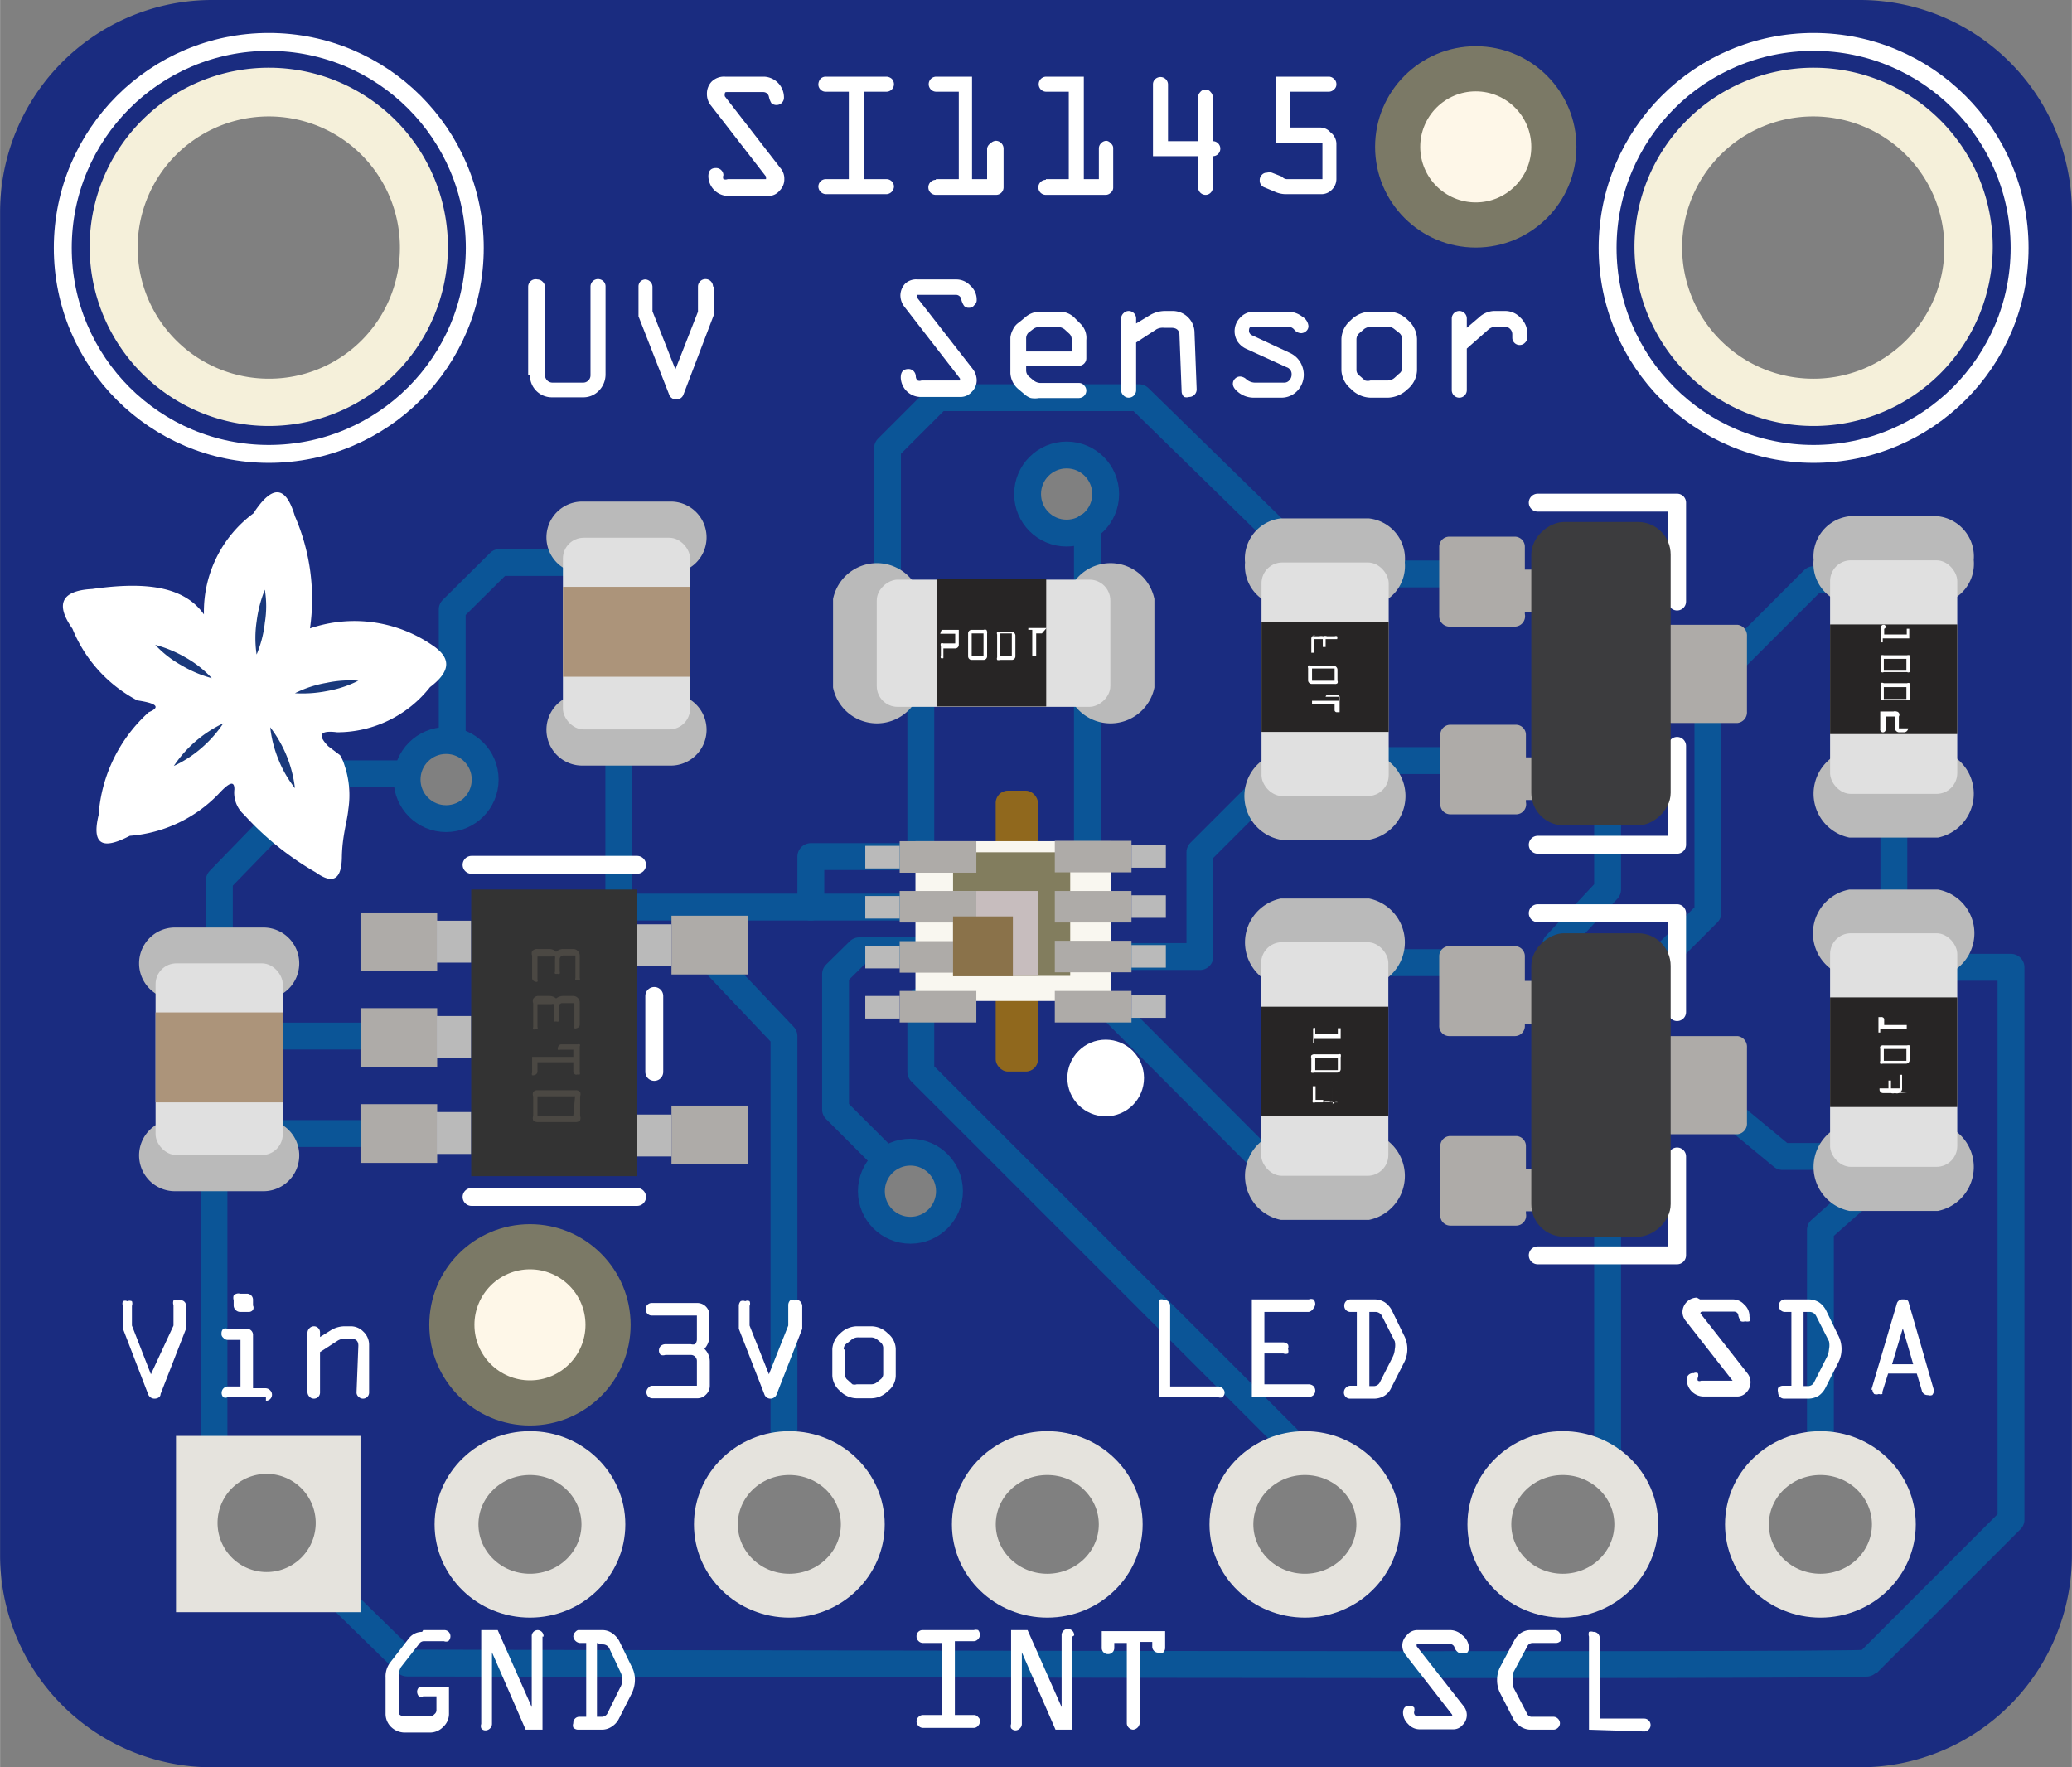 <?xml version="1.0" ?><svg height="17.4mm" viewBox="0 0 57.83 49.33" width="20.4mm" xmlns="http://www.w3.org/2000/svg">
  <rect x="0" y="0" width="57.83" height="49.33" fill="#808080" stroke="none"/>
  <title>Adafruit SI1145 Breakout Board - UV index  IR  Visible Sensor</title>
  <g id="holes">
    <path d="M51.92,0h-46A5.92,5.92,0,0,0,0,5.92v37.5a5.92,5.92,0,0,0,5.92,5.91h46a5.92,5.92,0,0,0,5.91-5.91V5.92A5.92,5.92,0,0,0,51.92,0ZM29.77,12.81a.93.93,0,1,1-.93.93A.93.93,0,0,1,29.77,12.81ZM7.39,44.69a2.14,2.14,0,1,1,2.14-2.14A2.13,2.13,0,0,1,7.39,44.69ZM7.5,11.1a4.19,4.19,0,1,1,4.19-4.18A4.19,4.19,0,0,1,7.5,11.1Zm4,10.66a.93.93,0,1,1,.93.93A.93.93,0,0,1,11.52,21.76Zm3.14,22.93a2.14,2.14,0,1,1,2.13-2.14A2.14,2.14,0,0,1,14.66,44.69Zm7.22,0A2.14,2.14,0,1,1,24,42.55,2.14,2.14,0,0,1,21.88,44.69Zm3.53-10.51a.93.93,0,1,1,.93-.93A.93.93,0,0,1,25.41,34.18ZM29.2,44.69a2.14,2.14,0,1,1,2.13-2.14A2.13,2.13,0,0,1,29.2,44.69Zm7.22,0a2.14,2.14,0,1,1,2.14-2.14A2.13,2.13,0,0,1,36.42,44.69Zm7,0a2.14,2.14,0,1,1,2.13-2.14A2.14,2.14,0,0,1,43.42,44.69Zm7.39,0a2.14,2.14,0,1,1,2.13-2.14A2.14,2.14,0,0,1,50.81,44.69ZM50.62,11.1A4.19,4.19,0,1,1,54.8,6.92,4.19,4.19,0,0,1,50.62,11.1Z" style="fill: #1a2c80"/>
  </g>
  <g id="lines">
    <polyline points="6.12 27.35 6.12 24.57 9 21.6 11.13 21.6" style="fill: none;stroke: #0b5597;stroke-linecap: round;stroke-linejoin: round;stroke-width: 0.75px"/>
    <polyline points="16.69 15.7 13.94 15.7 12.62 17.01 12.62 20.42" style="fill: none;stroke: #0b5597;stroke-linecap: round;stroke-linejoin: round;stroke-width: 0.75px"/>
    <circle cx="12.45" cy="21.76" r="1.09" style="fill: none;stroke: #0b5597;stroke-linecap: round;stroke-linejoin: round;stroke-width: 0.75px"/>
    <circle cx="29.77" cy="13.79" r="1.09" style="fill: none;stroke: #0b5597;stroke-linecap: round;stroke-linejoin: round;stroke-width: 0.75px"/>
    <circle cx="25.41" cy="33.25" r="1.09" style="fill: none;stroke: #0b5597;stroke-linecap: round;stroke-linejoin: round;stroke-width: 0.75px"/>
    <line style="fill: none;stroke: #0b5597;stroke-linecap: round;stroke-linejoin: round;stroke-width: 0.75px" x1="5.97" x2="5.97" y1="31.95" y2="40.42"/>
    <path d="M9.09,44.2l2.27,2.22s40.66.1,40.77,0l4-4V27H53.92" style="fill: none;stroke: #0b5597;stroke-linecap: round;stroke-linejoin: round;stroke-width: 0.75px"/>
    <line style="fill: none;stroke: #0b5597;stroke-linecap: round;stroke-linejoin: round;stroke-width: 0.75px" x1="44.87" x2="44.87" y1="33.58" y2="40.56"/>
    <path d="M52.48,32.91c-.15.05-1.67,1.42-1.67,1.42v5.92" style="fill: none;stroke: #0b5597;stroke-linecap: round;stroke-linejoin: round;stroke-width: 0.75px"/>
    <polyline points="48.25 31.04 49.75 32.28 51.65 32.28" style="fill: none;stroke: #0b5597;stroke-linecap: round;stroke-linejoin: round;stroke-width: 0.75px"/>
    <line style="fill: none;stroke: #0b5597;stroke-linecap: round;stroke-linejoin: round;stroke-width: 0.75px" x1="52.86" x2="52.86" y1="22.22" y2="26.06"/>
    <polyline points="52.25 16.18 50.62 16.18 48.31 18.49 47.67 18.96 47.67 25.48 45.69 27.46" style="fill: none;stroke: #0b5597;stroke-linecap: round;stroke-linejoin: round;stroke-width: 0.75px"/>
    <polyline points="44.87 21.82 44.87 24.83 43.42 26.38 43.42 28.26" style="fill: none;stroke: #0b5597;stroke-linecap: round;stroke-linejoin: round;stroke-width: 0.75px"/>
    <path d="M38.47,26.87c.28,0,2.72,0,2.72,0" style="fill: none;stroke: #0b5597;stroke-linecap: round;stroke-linejoin: round;stroke-width: 0.75px"/>
    <polyline points="25.7 27.94 25.7 29.92 36.23 40.45" style="fill: none;stroke: #0b5597;stroke-linecap: round;stroke-linejoin: round;stroke-width: 0.75px"/>
    <line style="fill: none;stroke: #0b5597;stroke-linecap: round;stroke-linejoin: round;stroke-width: 0.75px" x1="31" x2="35.99" y1="28.13" y2="33.13"/>
    <polyline points="31.28 26.7 33.49 26.7 33.49 23.79 36.05 21.23 41.57 21.23" style="fill: none;stroke: #0b5597;stroke-linecap: round;stroke-linejoin: round;stroke-width: 0.75px"/>
    <polyline points="41.19 16.02 36.6 16.02 35.71 14.93 31.79 11.1 26.18 11.1 24.77 12.51 24.77 17.08" style="fill: none;stroke: #0b5597;stroke-linecap: round;stroke-linejoin: round;stroke-width: 0.75px"/>
    <line style="fill: none;stroke: #0b5597;stroke-linecap: round;stroke-linejoin: round;stroke-width: 0.75px" x1="30.35" x2="30.35" y1="14.7" y2="23.79"/>
    <path d="M25.7,19.19V24" style="fill: none;stroke: #0b5597;stroke-linecap: round;stroke-linejoin: round;stroke-width: 0.75px"/>
    <line style="fill: none;stroke: #0b5597;stroke-linecap: round;stroke-linejoin: round;stroke-width: 0.75px" x1="17.27" x2="17.27" y1="20.18" y2="26.06"/>
    <polyline points="19.5 26.41 21.88 28.92 21.88 40.42" style="fill: none;stroke: #0b5597;stroke-linecap: round;stroke-linejoin: round;stroke-width: 0.75px"/>
    <polyline points="24.63 32.28 23.32 30.97 23.32 27.19 23.98 26.54 27.24 26.54" style="fill: none;stroke: #0b5597;stroke-linecap: round;stroke-linejoin: round;stroke-width: 0.75px"/>
    <line style="fill: none;stroke: #0b5597;stroke-linecap: round;stroke-linejoin: round;stroke-width: 0.75px" x1="7.28" x2="11.69" y1="28.92" y2="28.92"/>
    <line style="fill: none;stroke: #0b5597;stroke-linecap: round;stroke-linejoin: round;stroke-width: 0.75px" x1="7.28" x2="11.69" y1="31.64" y2="31.64"/>
    <line style="fill: none;stroke: #0b5597;stroke-linecap: round;stroke-linejoin: round;stroke-width: 0.75px" x1="17.06" x2="25.97" y1="25.32" y2="25.32"/>
    <polyline points="22.63 25.32 22.63 23.91 25.97 23.91" style="fill: none;stroke: #0b5597;stroke-linecap: round;stroke-linejoin: round;stroke-width: 0.75px"/>
    <circle cx="30.86" cy="30.09" r="1.07" style="fill: #fff"/>
    <polyline points="42.92 35.04 46.81 35.04 46.81 32.28" style="fill: none;stroke: #fff;stroke-linecap: round;stroke-linejoin: round;stroke-width: 0.5px"/>
    <polyline points="42.92 25.49 46.81 25.49 46.81 28.25" style="fill: none;stroke: #fff;stroke-linecap: round;stroke-linejoin: round;stroke-width: 0.5px"/>
    <polyline points="42.92 23.58 46.81 23.58 46.81 20.82" style="fill: none;stroke: #fff;stroke-linecap: round;stroke-linejoin: round;stroke-width: 0.5px"/>
    <polyline points="42.92 14.03 46.81 14.03 46.81 16.79" style="fill: none;stroke: #fff;stroke-linecap: round;stroke-linejoin: round;stroke-width: 0.5px"/>
    <line style="fill: none;stroke: #fff;stroke-linecap: round;stroke-linejoin: round;stroke-width: 0.5px" x1="13.16" x2="17.78" y1="24.14" y2="24.14"/>
    <line style="fill: none;stroke: #fff;stroke-linecap: round;stroke-linejoin: round;stroke-width: 0.5px" x1="13.16" x2="17.78" y1="33.41" y2="33.41"/>
    <line style="fill: none;stroke: #fff;stroke-linecap: round;stroke-linejoin: round;stroke-width: 0.5px" x1="18.26" x2="18.26" y1="27.8" y2="29.92"/>
  </g>
  <g data-name="Layer 29" id="Layer_29">
    <g>
      <path d="M42.59,22.39v-.06h.25a.09.09,0,0,0,.08-.09v-1a.1.1,0,0,0-.08-.1h-.25v-.62a.28.28,0,0,0-.27-.29H40.47a.28.28,0,0,0-.27.29v1.92a.28.28,0,0,0,.27.29h1.85A.28.28,0,0,0,42.59,22.39Z" style="fill: #aeaba8"/>
      <path d="M42.56,17.14v-.06h.25a.09.09,0,0,0,.08-.09v-1a.09.09,0,0,0-.08-.09h-.25v-.63a.28.28,0,0,0-.27-.29H40.44a.28.28,0,0,0-.27.29v1.92a.29.29,0,0,0,.27.3h1.85A.29.29,0,0,0,42.56,17.14Z" style="fill: #aeaba8"/>
      <path d="M46.38,17.76v.06h-.25a.09.09,0,0,0-.09.1v1.15a.09.09,0,0,0,.09.1h.25v.69a.3.3,0,0,0,.26.32H48.5a.3.3,0,0,0,.26-.32v-2.1a.3.3,0,0,0-.26-.32H46.64A.3.3,0,0,0,46.38,17.76Z" style="fill: #aeaba8"/>
      <rect height="3.89" rx="0.91" ry="0.91" style="fill: #3c3c3e" transform="translate(63.49 -25.88) rotate(90)" width="8.47" x="40.45" y="16.86"/>
    </g>
    <g>
      <path d="M42.59,33.87v-.06h.25a.09.09,0,0,0,.08-.09v-1a.09.09,0,0,0-.08-.09h-.25V32a.28.28,0,0,0-.27-.29H40.47a.28.28,0,0,0-.27.29v1.92a.28.28,0,0,0,.27.29h1.85A.28.28,0,0,0,42.59,33.87Z" style="fill: #aeaba8"/>
      <path d="M42.56,28.62v-.05h.25a.1.1,0,0,0,.08-.1v-1a.09.09,0,0,0-.08-.09h-.25V26.7a.28.28,0,0,0-.27-.29H40.44a.28.28,0,0,0-.27.29v1.92a.28.28,0,0,0,.27.3h1.85A.28.28,0,0,0,42.56,28.62Z" style="fill: #aeaba8"/>
      <path d="M46.38,29.24v.06h-.25a.09.09,0,0,0-.09.1v1.15a.09.09,0,0,0,.09.1h.25v.69a.3.3,0,0,0,.26.32H48.5a.3.3,0,0,0,.26-.32v-2.1a.3.3,0,0,0-.26-.32H46.64A.3.3,0,0,0,46.38,29.24Z" style="fill: #aeaba8"/>
      <rect height="3.89" rx="0.91" ry="0.91" style="fill: #3c3c3e" transform="translate(74.97 -14.4) rotate(90)" width="8.47" x="40.45" y="28.34"/>
    </g>
    <g>
      <g>
        <rect height="1.64" style="fill: #aeaba8" transform="translate(22.26 63.28) rotate(180)" width="2.14" x="10.06" y="30.82"/>
        <rect height="1.17" style="fill: #bababa" transform="translate(25.35 63.25) rotate(180)" width="0.96" x="12.2" y="31.04"/>
        <rect height="1.64" style="fill: #aeaba8" transform="translate(22.26 57.91) rotate(180)" width="2.14" x="10.06" y="28.13"/>
        <rect height="1.17" style="fill: #bababa" transform="translate(25.35 57.88) rotate(180)" width="0.96" x="12.2" y="28.35"/>
        <rect height="1.64" style="fill: #aeaba8" transform="translate(22.26 52.59) rotate(180)" width="2.14" x="10.06" y="25.48"/>
        <rect height="1.17" style="fill: #bababa" transform="translate(25.35 52.57) rotate(180)" width="0.96" x="12.2" y="25.7"/>
        <rect height="1.64" style="fill: #aeaba8" width="2.14" x="18.74" y="25.56"/>
        <rect height="1.17" style="fill: #bababa" width="0.96" x="17.78" y="25.8"/>
        <rect height="1.64" style="fill: #aeaba8" width="2.14" x="18.74" y="30.86"/>
        <rect height="1.17" style="fill: #bababa" width="0.96" x="17.78" y="31.11"/>
        <rect height="8" style="fill: #333" transform="translate(30.94 57.66) rotate(180)" width="4.63" x="13.16" y="24.83"/>
      </g>
      <g>
        <path d="M16.05,31.32H15a.16.16,0,0,1-.12-.05.17.17,0,0,1,0-.12V30.6a.17.17,0,0,1,0-.12.16.16,0,0,1,.12-.05h1.07a.16.16,0,0,1,.12.05.17.17,0,0,1,0,.12v.55a.17.17,0,0,1,0,.12A.16.16,0,0,1,16.05,31.32Zm0-.72H15v.54h1Z" style="fill: #4b4843"/>
        <path d="M16,29.93v-.28H15v.27a.11.11,0,0,1-.09.09.09.09,0,0,1-.06,0,.06.06,0,0,1,0-.06v-.45H16V29.3h-.37a.06.06,0,0,1-.06,0,.09.09,0,0,1,0-.06.11.11,0,0,1,.09-.09h.46a.09.09,0,0,1,.06,0,.06.06,0,0,1,0,.06v.72a.09.09,0,0,1,0,.06.07.07,0,0,1-.06,0,.08.08,0,0,1-.07,0A.14.14,0,0,1,16,29.93Z" style="fill: #4b4843"/>
        <path d="M15,27.8h.33a.29.29,0,0,1,.19.07.34.34,0,0,1,.18-.07H16a.17.17,0,0,1,.12.05.18.18,0,0,1,.06.13v.63a.11.11,0,0,1-.09.09.06.06,0,0,1-.06,0,.09.09,0,0,1,0-.06V28h-.35a.11.11,0,0,0-.09.09v.36a.11.11,0,0,1,0,.06.09.09,0,0,1-.07,0,.09.09,0,0,1-.06,0,.07.07,0,0,1,0-.06v-.36a.14.14,0,0,0,0-.06.09.09,0,0,0-.07,0H15v.64a.09.09,0,0,1,0,.06s0,0-.06,0a.07.07,0,0,1-.06,0,.09.09,0,0,1,0-.06V28a.17.17,0,0,1,0-.12A.18.18,0,0,1,15,27.8Z" style="fill: #4b4843"/>
        <path d="M15,26.49h.33a.26.26,0,0,1,.19.08.29.29,0,0,1,.18-.08H16a.17.17,0,0,1,.12.05.18.18,0,0,1,.06.13v.63a.07.07,0,0,1,0,.06.09.09,0,0,1-.06,0,.06.06,0,0,1-.06,0,.07.07,0,0,1,0-.06v-.63h-.35a.11.11,0,0,0-.09.09v.36a.08.08,0,0,1,0,.06.09.09,0,0,1-.07,0,.09.09,0,0,1-.06,0,.06.06,0,0,1,0-.06v-.36a.14.14,0,0,0,0-.06.09.09,0,0,0-.07,0H15v.64a.09.09,0,0,1,0,.06.06.06,0,0,1-.06,0,.11.11,0,0,1-.09-.09v-.64a.17.17,0,0,1,0-.12A.18.18,0,0,1,15,26.49Z" style="fill: #4b4843"/>
      </g>
    </g>
    <g>
      <rect height="7.84" rx="0.34" ry="0.34" style="fill: #90681d" width="1.18" x="27.79" y="22.07"/>
      <rect height="4.46" style="fill: #f9f7f0" width="5.45" x="25.55" y="23.48"/>
      <rect height="3.45" style="fill: #827d5e" width="3.27" x="26.6" y="23.79"/>
      <rect height="2.37" style="fill: #c7bdbe" width="2.37" x="26.6" y="24.87"/>
      <g>
        <g>
          <rect height="0.88" style="fill: #aeaba8" width="2.14" x="25.11" y="23.48"/>
          <rect height="0.63" style="fill: #bababa" width="0.96" x="24.15" y="23.61"/>
        </g>
        <g>
          <rect height="0.88" style="fill: #aeaba8" width="2.14" x="25.11" y="24.87"/>
          <rect height="0.63" style="fill: #bababa" width="0.96" x="24.15" y="25.01"/>
        </g>
        <g>
          <rect height="0.88" style="fill: #aeaba8" width="2.14" x="25.11" y="26.27"/>
          <rect height="0.63" style="fill: #bababa" width="0.96" x="24.15" y="26.4"/>
        </g>
        <g>
          <rect height="0.88" style="fill: #aeaba8" width="2.14" x="25.11" y="27.66"/>
          <rect height="0.63" style="fill: #bababa" width="0.96" x="24.15" y="27.8"/>
        </g>
      </g>
      <g>
        <g>
          <rect height="0.88" style="fill: #aeaba8" transform="translate(61.03 56.2) rotate(180)" width="2.14" x="29.45" y="27.66"/>
          <rect height="0.63" style="fill: #bababa" transform="translate(64.12 56.19) rotate(180)" width="0.96" x="31.58" y="27.78"/>
        </g>
        <g>
          <rect height="0.88" style="fill: #aeaba8" transform="translate(61.03 53.41) rotate(180)" width="2.14" x="29.45" y="26.27"/>
          <rect height="0.63" style="fill: #bababa" transform="translate(64.12 53.4) rotate(180)" width="0.96" x="31.58" y="26.39"/>
        </g>
        <g>
          <rect height="0.88" style="fill: #aeaba8" transform="translate(61.03 50.62) rotate(180)" width="2.14" x="29.45" y="24.87"/>
          <rect height="0.63" style="fill: #bababa" transform="translate(64.12 50.61) rotate(180)" width="0.96" x="31.58" y="24.99"/>
        </g>
        <g>
          <rect height="0.88" style="fill: #aeaba8" transform="translate(61.03 47.83) rotate(180)" width="2.14" x="29.45" y="23.48"/>
          <rect height="0.63" style="fill: #bababa" transform="translate(64.12 47.82) rotate(180)" width="0.96" x="31.58" y="23.6"/>
        </g>
      </g>
      <rect height="1.67" style="fill: #8a724a" width="1.67" x="26.6" y="25.58"/>
    </g>
    <g>
      <circle cx="41.19" cy="4.1" r="2.81" style="fill: #7b7966"/>
      <circle cx="41.19" cy="4.1" r="1.55" style="fill: #fef7e8"/>
    </g>
    <g>
      <circle cx="14.79" cy="36.98" r="2.81" style="fill: #7b7966"/>
      <circle cx="14.79" cy="36.98" r="1.55" style="fill: #fef7e8"/>
    </g>
    <path d="M7.5,1.89a5,5,0,1,0,5,5A5,5,0,0,0,7.5,1.89Zm0,8.68a3.66,3.66,0,1,1,3.66-3.65A3.65,3.65,0,0,1,7.5,10.57Z" style="fill: #f5f0da"/>
    <circle cx="7.5" cy="6.92" r="5.75" style="fill: none;stroke: #fff;stroke-miterlimit: 10;stroke-width: 0.5px"/>
    <path d="M50.62,1.89a5,5,0,1,0,5,5A5,5,0,0,0,50.62,1.89Zm0,8.68a3.66,3.66,0,1,1,3.65-3.65A3.65,3.65,0,0,1,50.62,10.57Z" style="fill: #f5f0da"/>
    <circle cx="50.62" cy="6.92" r="5.75" style="fill: none;stroke: #fff;stroke-miterlimit: 10;stroke-width: 0.5px"/>
    <g>
      <path d="M18.72,16H16.25a1,1,0,1,1,0-2h2.47a1,1,0,0,1,0,2Z" style="fill: #bababa"/>
      <path d="M18.72,21.37H16.25a1,1,0,1,1,0-2h2.47a1,1,0,0,1,0,2Z" style="fill: #bababa"/>
      <rect height="5.35" rx="0.58" ry="0.58" style="fill: #e0e0e0" width="3.55" x="15.71" y="15.01"/>
      <rect height="2.51" style="fill: #ac947a" width="3.55" x="15.71" y="16.38"/>
    </g>
    <g>
      <path d="M7.35,27.89H4.88a1,1,0,1,1,0-2H7.35a1,1,0,1,1,0,2Z" style="fill: #bababa"/>
      <path d="M7.35,33.25H4.88a1,1,0,0,1,0-2H7.35a1,1,0,0,1,0,2Z" style="fill: #bababa"/>
      <rect height="5.35" rx="0.58" ry="0.58" style="fill: #e0e0e0" width="3.55" x="4.34" y="26.89"/>
      <rect height="2.51" style="fill: #ac947a" width="3.55" x="4.34" y="28.26"/>
    </g>
    <g>
      <g>
        <path d="M25.7,16.72v2.47a1.25,1.25,0,0,1-2.45,0V16.72a1.25,1.25,0,0,1,2.45,0Z" style="fill: #bababa"/>
        <path d="M32.22,16.72v2.47a1.25,1.25,0,0,1-2.45,0V16.72a1.25,1.25,0,0,1,2.45,0Z" style="fill: #bababa"/>
        <rect height="6.52" rx="0.58" ry="0.58" style="fill: #e0e0e0" transform="translate(9.78 45.69) rotate(-90)" width="3.55" x="25.96" y="14.69"/>
        <rect height="3.06" style="fill: #272525" transform="translate(9.72 45.62) rotate(-90)" width="3.55" x="25.9" y="16.42"/>
      </g>
      <g>
        <path d="M29.08,17.68h-.16v.64h.2s0,0,0,0a.06.06,0,0,1,0,0h-.31v-.74H28.7v.23a0,0,0,0,1,0,0l0,0,0,0s0,0,0,0v-.28a.05.05,0,0,1,0,0h.51a.06.06,0,0,1,0,0s0,0,0,0Z" style="fill: #fff"/>
        <path d="M28.34,17.68v.64a.1.1,0,0,1-.1.1h-.33a.13.13,0,0,1-.08,0,.09.09,0,0,1,0-.07v-.64a.09.09,0,0,1,0-.07.13.13,0,0,1,.08,0h.33a.1.1,0,0,1,.1.1Zm-.43,0v.64h.33v-.64Z" style="fill: #fff"/>
        <path d="M27.55,17.68v.64a.1.1,0,0,1-.1.1h-.33a.1.1,0,0,1-.1-.1v-.64a.1.1,0,0,1,.1-.1h.33a.13.13,0,0,1,.08,0A.14.14,0,0,1,27.55,17.68Zm-.43,0v.64h.33v-.64Z" style="fill: #fff"/>
        <path d="M26.28,17.58h.48V18a.1.1,0,0,1-.1.1h-.33v.27h.42a.05.05,0,0,1,0,0,.08.08,0,0,1,0,0h-.42a.09.09,0,0,1-.07,0,.09.09,0,0,1,0-.07v-.27a.08.08,0,0,1,0-.07.09.09,0,0,1,.07,0h.33v-.27h-.42a.08.08,0,0,1,0,0,.05.05,0,0,1,0,0Z" style="fill: #fff"/>
      </g>
    </g>
    <g>
      <g>
        <path d="M51.62,20.93h2.47a1.25,1.25,0,0,1,0,2.45H51.62a1.25,1.25,0,0,1,0-2.45Z" style="fill: #bababa"/>
        <path d="M51.62,14.41h2.47a1.13,1.13,0,0,1,1,1.22,1.13,1.13,0,0,1-1,1.23H51.62a1.13,1.13,0,0,1-1-1.23A1.13,1.13,0,0,1,51.62,14.41Z" style="fill: #bababa"/>
        <rect height="6.52" rx="0.58" ry="0.58" style="fill: #e0e0e0" transform="translate(105.71 37.79) rotate(180)" width="3.55" x="51.08" y="15.63"/>
        <rect height="3.06" style="fill: #272525" transform="translate(105.71 37.92) rotate(180)" width="3.55" x="51.08" y="17.43"/>
      </g>
      <g>
        <path d="M52.59,17.55v.16h.63v-.16a.08.08,0,0,1,0,0h.07a.08.08,0,0,1,0,0v.27h-.74v.11h.26a.08.08,0,0,1,0,0,.05.05,0,0,1,0,0H52.5a.05.05,0,0,1,0,0v-.43a.07.07,0,0,1,.06-.06l0,0A.05.05,0,0,1,52.59,17.55Z" style="fill: #fff"/>
        <path d="M52.58,18.29h.65a.11.11,0,0,1,.07,0,.09.09,0,0,1,0,.07v.33a.09.09,0,0,1,0,.07.07.07,0,0,1-.07,0h-.65a.07.07,0,0,1-.07,0,.09.09,0,0,1,0-.07v-.33a.09.09,0,0,1,0-.07A.11.11,0,0,1,52.58,18.29Zm0,.43h.63v-.33h-.63Z" style="fill: #fff"/>
        <path d="M52.58,19.07h.65a.09.09,0,0,1,.07,0,.09.09,0,0,1,0,.07v.33a.09.09,0,0,1,0,.07.11.11,0,0,1-.07,0h-.65a.11.11,0,0,1-.07,0,.09.09,0,0,1,0-.07v-.33a.11.11,0,0,1,0-.08A.11.11,0,0,1,52.58,19.07Zm0,.44h.63v-.33h-.63Z" style="fill: #fff"/>
        <path d="M52.48,20.35v-.49h.37a.12.12,0,0,1,.08,0A.09.09,0,0,1,53,20v.33h.26v-.39s0,0,0,0l0,0,0,0s0,0,0,0v.39a.12.12,0,0,1-.11.11H53a.12.12,0,0,1-.11-.11V20h-.26v.38a.05.05,0,0,1,0,0l0,0,0,0A.05.05,0,0,1,52.48,20.35Z" style="fill: #fff"/>
      </g>
    </g>
    <g>
      <g>
        <path d="M51.62,31.35h2.47a1.25,1.25,0,0,1,0,2.45H51.62a1.25,1.25,0,0,1,0-2.45Z" style="fill: #bababa"/>
        <path d="M51.62,24.83h2.47a1.24,1.24,0,0,1,0,2.44H51.62a1.24,1.24,0,0,1,0-2.44Z" style="fill: #bababa"/>
        <rect height="6.52" rx="0.58" ry="0.58" style="fill: #e0e0e0" transform="translate(105.71 58.62) rotate(180)" width="3.55" x="51.08" y="26.05"/>
        <rect height="3.06" style="fill: #272525" transform="translate(105.71 58.75) rotate(180)" width="3.55" x="51.08" y="27.85"/>
      </g>
      <g>
        <path d="M52.59,28.44v.17h.63v-.17s0,0,0,0l0,0,0,0s0,0,0,0v.27h-.74v.11h.22s0,0,0,0,0,0,0,0a.05.05,0,0,1,0,0l0,0h-.27l0,0a.05.05,0,0,1,0,0v-.43a.08.08,0,0,1,0,0h.07A.08.08,0,0,1,52.59,28.44Z" style="fill: #fff"/>
        <path d="M52.58,29.18h.65a.11.11,0,0,1,.07,0,.09.09,0,0,1,0,.07v.34a.1.1,0,0,1-.1.1h-.65a.11.11,0,0,1-.07,0,.11.11,0,0,1,0-.08v-.33a.09.09,0,0,1,0-.07A.11.11,0,0,1,52.58,29.18Zm0,.43h.63v-.33h-.63Z" style="fill: #fff"/>
        <path d="M53.22,30.51H53a.18.18,0,0,1-.11,0,.17.17,0,0,1-.11,0h-.21a.1.1,0,0,1-.11-.11V30l0,0,0,0,0,0,0,0v.38h.25a.08.08,0,0,0,0,0v-.22l0,0h.07a0,0,0,0,1,0,0v.22l0,0h.24V30a.05.05,0,0,1,0,0h.07a.05.05,0,0,1,0,0v.38a.1.1,0,0,1-.11.11Z" style="fill: #fff"/>
      </g>
    </g>
    <g>
      <g>
        <path d="M38.21,16.92H35.75a1.13,1.13,0,0,1-1-1.22,1.13,1.13,0,0,1,1-1.23h2.46a1.13,1.13,0,0,1,1,1.23A1.13,1.13,0,0,1,38.21,16.92Z" style="fill: #bababa"/>
        <path d="M38.21,23.44H35.75a1.24,1.24,0,0,1,0-2.44h2.46a1.24,1.24,0,0,1,0,2.44Z" style="fill: #bababa"/>
        <rect height="6.52" rx="0.58" ry="0.58" style="fill: #e0e0e0" width="3.55" x="35.21" y="15.7"/>
        <rect height="3.06" style="fill: #272525" width="3.55" x="35.21" y="17.37"/>
      </g>
      <g>
        <path d="M37.25,19.83v-.17h-.63v.17s0,0,0,0l0,0,0,0a0,0,0,0,1,0,0v-.27h.74v-.11H37s0,0,0,0,0,0,0,0a.07.07,0,0,1,.06-.06h.27a.07.07,0,0,1,.06.06v.43a.08.08,0,0,1,0,0h-.08A.06.06,0,0,1,37.25,19.83Z" style="fill: #fff"/>
        <path d="M37.25,19.09h-.64a.1.1,0,0,1-.1-.1v-.34a.11.11,0,0,1,0-.07.09.09,0,0,1,.07,0h.64a.12.12,0,0,1,.11.11V19a.08.08,0,0,1,0,.07A.09.09,0,0,1,37.25,19.09Zm0-.43h-.63V19h.63Z" style="fill: #fff"/>
        <path d="M36.62,17.76h.2a.21.21,0,0,1,.11,0,.15.15,0,0,1,.11,0h.21a.09.09,0,0,1,.07,0,.12.12,0,0,1,0,.08v.38s0,0,0,0a.05.05,0,0,1,0,0l0,0a0,0,0,0,1,0,0v-.38H37s0,0,0,0v.22a.06.06,0,0,1,0,0h-.08a.06.06,0,0,1,0,0v-.22a.08.08,0,0,0,0,0h-.24v.38a.05.05,0,0,1,0,0h-.08s0,0,0,0v-.38a.1.1,0,0,1,.11-.11Z" style="fill: #fff"/>
      </g>
    </g>
    <g>
      <g>
        <path d="M35.75,31.6h2.46a1.25,1.25,0,0,1,0,2.45H35.75a1.25,1.25,0,0,1,0-2.45Z" style="fill: #bababa"/>
        <path d="M35.75,25.08h2.46a1.25,1.25,0,0,1,0,2.45H35.75a1.25,1.25,0,0,1,0-2.45Z" style="fill: #bababa"/>
        <rect height="6.52" rx="0.58" ry="0.58" style="fill: #e0e0e0" transform="translate(73.96 59.13) rotate(180)" width="3.55" x="35.21" y="26.31"/>
        <rect height="3.06" style="fill: #272525" transform="translate(73.96 59.26) rotate(180)" width="3.55" x="35.21" y="28.1"/>
      </g>
      <g>
        <path d="M36.71,28.7v.16h.63V28.7a.05.05,0,0,1,0,0h.08s0,0,0,0V29h-.74v.11H37a.05.05,0,0,1,0,0,.08.08,0,0,1,0,0h-.35a.08.08,0,0,1,0,0V28.7a.05.05,0,0,1,0,0l0,0,0,0S36.71,28.68,36.71,28.7Z" style="fill: #fff"/>
        <path d="M36.71,29.43h.64a.09.09,0,0,1,.07,0,.13.13,0,0,1,0,.08v.33a.1.1,0,0,1-.1.1h-.64a.13.13,0,0,1-.08,0,.09.09,0,0,1,0-.07v-.33a.11.11,0,0,1,0-.08A.13.13,0,0,1,36.71,29.43Zm0,.44h.63v-.33h-.63Z" style="fill: #fff"/>
        <path d="M37.34,30.77h-.2a.15.15,0,0,0-.22,0h-.21a.08.08,0,0,1-.07,0,.1.1,0,0,1,0-.07v-.38a.05.05,0,0,1,0,0h.08s0,0,0,0v.38h.21l0,0a.05.05,0,0,0,0,0v-.21s0,0,0,0a.05.05,0,0,1,0,0l0,0s0,0,0,0v.21a.07.07,0,0,0,.06.06h.2v-.38a.05.05,0,0,1,0,0l0,0,0,0s0,0,0,0v.38a.09.09,0,0,1,0,.07A.12.12,0,0,1,37.34,30.77Z" style="fill: #fff"/>
      </g>
    </g>
    <g>
      <path d="M12.05,18a3.84,3.84,0,0,0-3.4-.46,5.8,5.8,0,0,0-.42-3.13c-.22-.74-.56-1-1.16-.08a3.41,3.41,0,0,0-1.38,2.82c-.59-.84-1.76-.9-3.12-.71-.92.05-1,.47-.55,1.11a3.92,3.92,0,0,0,1.81,2c.47.07.7.17.32.33a4.26,4.26,0,0,0-1.4,2.87c-.22.92.2.93.87.58a3.85,3.85,0,0,0,2.47-1.16c.25-.27.45-.43.45-.14a.82.82,0,0,0,.27.71,8.24,8.24,0,0,0,2,1.61c.49.35.72.19.73-.42s.15-1,.18-1.34a2.61,2.61,0,0,0-.11-1.24,1.18,1.18,0,0,0-.12-.27l-.33-.25c-.31-.32-.23-.45.25-.39A3.3,3.3,0,0,0,12,19.18C12.62,18.71,12.57,18.34,12.05,18Z" style="fill: #fff"/>
      <path d="M7.39,16.46a2.85,2.85,0,0,1,0,.92,3.16,3.16,0,0,1-.23.89,3.15,3.15,0,0,1,0-.92A3.56,3.56,0,0,1,7.39,16.46Z" style="fill: #1a397c"/>
      <path d="M6.23,20.19a3.39,3.39,0,0,1-.61.69,3.29,3.29,0,0,1-.77.5,3.4,3.4,0,0,1,1.38-1.19Z" style="fill: #1a397c"/>
      <path d="M7.54,20.3A3.44,3.44,0,0,1,8.23,22a3.2,3.2,0,0,1-.46-.8A3.33,3.33,0,0,1,7.54,20.3Z" style="fill: #1a397c"/>
      <path d="M4.33,18a3.47,3.47,0,0,1,.86.36,3,3,0,0,1,.72.57,3.4,3.4,0,0,1-.85-.36A3,3,0,0,1,4.33,18Z" style="fill: #1a397c"/>
      <path d="M8.23,19.35a3.14,3.14,0,0,1,.88-.29A3.13,3.13,0,0,1,10,19a3.14,3.14,0,0,1-.88.29A3.51,3.51,0,0,1,8.23,19.35Z" style="fill: #1a397c"/>
    </g>
  </g>
  <g id="text">
    <g>
      <path d="M32.36,39v-2.6a.17.17,0,0,1,0-.12.15.15,0,0,1,.12,0,.17.17,0,0,1,.18.17v2.25H34a.17.17,0,0,1,.12.05.16.16,0,0,1,.06.12.18.18,0,0,1-.06.13A.17.17,0,0,1,34,39Z" style="fill: #fff"/>
      <path d="M36.53,36.62H35.29v.85h.53a.18.18,0,0,1,.13.06.17.17,0,0,1,0,.12.21.21,0,0,1,0,.13.19.19,0,0,1-.13,0h-.53v.86h1.24a.21.21,0,0,1,.13.05.18.18,0,0,1,.05.12.17.17,0,0,1-.18.18H34.94V36.27h1.59a.17.17,0,0,1,.13,0,.19.19,0,0,1,.05.13.21.21,0,0,1-.05.12A.21.21,0,0,1,36.53,36.62Z" style="fill: #fff"/>
      <path d="M37.69,36.27h.69a.53.53,0,0,1,.27.08.63.63,0,0,1,.19.21l.34.7a.82.82,0,0,1,.1.4.81.81,0,0,1-.1.39l-.35.69a.51.51,0,0,1-.19.22.57.57,0,0,1-.28.08h-.67a.17.17,0,0,1-.18-.18.18.18,0,0,1,.05-.12.18.18,0,0,1,.13-.06h.18V36.62h-.18a.17.17,0,0,1-.17-.18.17.17,0,0,1,.17-.17Zm.53.35v2.07h.12a.19.19,0,0,0,.18-.12l.35-.69a.56.56,0,0,0,.06-.22.54.54,0,0,0,0-.22l-.36-.71a.2.2,0,0,0-.18-.11Z" style="fill: #fff"/>
    </g>
    <g>
      <path d="M47.45,36.27h.92a.42.42,0,0,1,.31.14.43.43,0,0,1,.15.34.21.21,0,0,1,0,.13.21.21,0,0,1-.12,0,.17.17,0,0,1-.12,0,.53.53,0,0,1-.07-.15c0-.08-.06-.12-.13-.12h-.87s-.06,0-.06.05l0,0,1.31,1.67a.4.4,0,0,1,.09.25.41.41,0,0,1-.11.28.35.35,0,0,1-.26.12h-.94a.47.47,0,0,1-.33-.14.47.47,0,0,1-.14-.32.17.17,0,0,1,.19-.19.13.13,0,0,1,.12,0,.17.17,0,0,1,0,.12.11.11,0,0,0,0,.09.1.1,0,0,0,.09,0h.88a0,0,0,0,0,0,0,.06.06,0,0,0,0,0l-1.3-1.66a.39.39,0,0,1-.1-.26.41.41,0,0,1,.4-.4Z" style="fill: #fff"/>
      <path d="M49.81,36.27h.69a.56.56,0,0,1,.27.08.63.63,0,0,1,.19.21l.34.7a.82.82,0,0,1,.1.4.81.81,0,0,1-.1.39l-.35.69a.59.59,0,0,1-.19.22.57.57,0,0,1-.28.08h-.67a.17.17,0,0,1-.18-.18.18.18,0,0,1,0-.12.18.18,0,0,1,.13-.06H50V36.62h-.18a.17.17,0,0,1-.17-.18.17.17,0,0,1,.17-.17Zm.53.35v2.07h.12a.19.19,0,0,0,.18-.12l.35-.69a.56.56,0,0,0,.06-.22.54.54,0,0,0,0-.22l-.36-.71a.2.2,0,0,0-.18-.11Z" style="fill: #fff"/>
      <path d="M52.23,38.8l.71-2.4a.16.16,0,0,1,.17-.13c.09,0,.15,0,.17.11l.7,2.43a.43.43,0,0,0,0,0,.21.21,0,0,1-.05.13.18.18,0,0,1-.12,0,.16.16,0,0,1-.17-.13l-.14-.47h-.8l-.16.51s0,0,0,.06a.17.17,0,0,1-.1,0,.19.19,0,0,1-.13,0,.21.21,0,0,1-.05-.13A.13.13,0,0,1,52.23,38.8Zm.88-1.72-.3,1h.59Z" style="fill: #fff"/>
    </g>
    <g>
      <path d="M39.58,45.5h.91a.49.49,0,0,1,.32.14A.46.46,0,0,1,41,46a.19.19,0,0,1-.05.13.16.16,0,0,1-.12,0c-.06,0-.1,0-.12,0A.3.3,0,0,1,40.6,46a.13.13,0,0,0-.13-.11H39.6s-.06,0-.06,0,0,0,0,.06l1.3,1.66a.39.39,0,0,1,.1.26.38.38,0,0,1-.12.28.33.33,0,0,1-.25.12h-.94a.43.43,0,0,1-.33-.15.44.44,0,0,1-.14-.31c0-.13.06-.2.18-.2a.21.21,0,0,1,.13.05.21.21,0,0,1,0,.12.11.11,0,0,0,.13.13h.87s.06,0,.06,0a.09.09,0,0,0,0-.05l-1.3-1.67a.41.41,0,0,1-.09-.26.39.39,0,0,1,.12-.28A.38.38,0,0,1,39.58,45.5Z" style="fill: #fff"/>
      <path d="M42.73,47.92h.63a.18.18,0,0,1,.13.06.17.17,0,0,1,0,.24.18.18,0,0,1-.13.06h-.65a.52.52,0,0,1-.26-.08.66.66,0,0,1-.19-.18l-.4-.78a.83.83,0,0,1,0-.69l.41-.77a.57.57,0,0,1,.18-.2.49.49,0,0,1,.24-.08h.69a.17.17,0,0,1,.18.18.17.17,0,0,1,0,.12.18.18,0,0,1-.13.06h-.66a.16.16,0,0,0-.14.09l-.39.73a.42.42,0,0,0,0,.2.38.38,0,0,0,0,.22l.37.71A.16.16,0,0,0,42.73,47.92Z" style="fill: #fff"/>
      <path d="M44.35,48.28v-2.6a.21.21,0,0,1,0-.13.18.18,0,0,1,.12,0,.17.17,0,0,1,.18.18v2.24h1.24a.18.18,0,0,1,0,.36Z" style="fill: #fff"/>
    </g>
    <g>
      <path d="M25.76,45.5h1.42a.21.21,0,0,1,.12,0,.21.21,0,0,1,.05.13.17.17,0,0,1-.05.12.16.16,0,0,1-.12.06h-.53v2.06h.53a.14.14,0,0,1,.12.06.13.13,0,0,1,.05.12.17.17,0,0,1-.05.12.16.16,0,0,1-.12.06H25.76a.18.18,0,0,1-.13-.06.17.17,0,0,1,0-.24.18.18,0,0,1,.13-.06h.54V45.86h-.54a.18.18,0,0,1-.13-.06.17.17,0,0,1-.05-.12.17.17,0,0,1,.18-.18Z" style="fill: #fff"/>
      <path d="M29.93,45.68v2.6h-.47l-.94-2.16v2a.17.17,0,0,1-.05.12.18.18,0,0,1-.13.06.16.16,0,0,1-.12-.06.17.17,0,0,1,0-.12V45.5h.46l.95,2.15v-2a.17.17,0,0,1,.18-.18.17.17,0,0,1,.17.18Z" style="fill: #fff"/>
      <path d="M30.75,46v-.47h1.77V46a.18.18,0,0,1-.06.13.17.17,0,0,1-.12,0,.17.17,0,0,1-.18-.18v-.12h-.35V48.1a.21.21,0,0,1-.18.18.18.18,0,0,1-.13-.06.17.17,0,0,1-.05-.12V45.86H31.1V46a.17.17,0,0,1-.18.17.17.17,0,0,1-.17-.17Z" style="fill: #fff"/>
    </g>
    <g>
      <path d="M11.81,45.5h.58a.17.17,0,0,1,.18.18.18.18,0,0,1-.06.13.17.17,0,0,1-.12,0h-.55a.16.16,0,0,0-.14.07l-.5.64a.32.32,0,0,0-.06.2v1a.17.17,0,0,0,0,.13.17.17,0,0,0,.13.05H12a.13.13,0,0,0,.12-.05.14.14,0,0,0,.06-.12v-.38h-.37a.17.17,0,0,1-.12,0,.21.21,0,0,1-.05-.13.18.18,0,0,1,.05-.12.17.17,0,0,1,.12,0h.72v.73a.49.49,0,0,1-.16.37.51.51,0,0,1-.37.16h-.71a.55.55,0,0,1-.38-.16.51.51,0,0,1-.15-.37v-1a.65.65,0,0,1,.14-.44l.51-.66a.47.47,0,0,1,.37-.18Z" style="fill: #fff"/>
      <path d="M15.14,45.68v2.6h-.47l-.94-2.16v2a.17.17,0,0,1-.05.12.18.18,0,0,1-.13.06.14.14,0,0,1-.12-.06.17.17,0,0,1,0-.12V45.5h.46l.95,2.15v-2A.17.17,0,0,1,15,45.5a.17.17,0,0,1,.17.18Z" style="fill: #fff"/>
      <path d="M16.13,45.5h.69a.48.48,0,0,1,.27.09.63.63,0,0,1,.19.21l.34.7a.78.78,0,0,1,.1.39.88.88,0,0,1-.1.4l-.35.69a.55.55,0,0,1-.19.21.49.49,0,0,1-.28.09h-.67a.18.18,0,0,1-.13-.06A.17.17,0,0,1,16,48.1a.17.17,0,0,1,.18-.18h.18V45.86h-.18a.21.21,0,0,1-.18-.18.18.18,0,0,1,.06-.13A.17.17,0,0,1,16.13,45.5Zm.53.36v2.06h.12a.18.18,0,0,0,.18-.11l.34-.69a.49.49,0,0,0,.07-.23.5.5,0,0,0-.05-.21L17,46a.2.2,0,0,0-.19-.1Z" style="fill: #fff"/>
    </g>
    <g>
      <path d="M5.19,36.45v.64l-.71,1.82c0,.09-.09.13-.17.13a.19.19,0,0,1-.18-.13l-.7-1.82v-.64a.15.15,0,0,1,0-.13.13.13,0,0,1,.12,0,.17.17,0,0,1,.13,0,.19.19,0,0,1,0,.13V37l.53,1.36L4.84,37v-.57a.19.19,0,0,1,0-.13.17.17,0,0,1,.13,0,.13.13,0,0,1,.12,0A.15.15,0,0,1,5.19,36.45Z" style="fill: #fff"/>
      <path d="M7.42,39H6.35A.13.13,0,0,1,6.23,39a.18.18,0,0,1,.12-.3h.36v-1.3H6.35a.16.16,0,0,1-.12-.06.13.13,0,0,1-.05-.12.17.17,0,0,1,.05-.13.18.18,0,0,1,.12,0h.54a.17.17,0,0,1,.17.18v1.48h.35a.18.18,0,0,1,.13.06.17.17,0,0,1-.12.29ZM6.7,36.11h.19a.17.17,0,0,1,.17.18v.15a.13.13,0,0,1,0,.12.14.14,0,0,1-.12.06H6.7a.18.18,0,0,1-.13-.06.17.17,0,0,1-.05-.12v-.15a.21.21,0,0,1,0-.13A.18.18,0,0,1,6.7,36.11Z" style="fill: #fff"/>
      <path d="M9.41,37.43l-.48.31v1.12a.17.17,0,0,1-.29.13.18.18,0,0,1-.06-.13V37.2a.18.18,0,0,1,.06-.13.17.17,0,0,1,.29.13v.12l.32-.2a.76.76,0,0,1,.37-.1h.16a.49.49,0,0,1,.36.15.5.5,0,0,1,.16.36l0,1.33a.17.17,0,0,1-.29.13.15.15,0,0,1-.06-.13L10,37.56c0-.13-.07-.19-.19-.19H9.58A.35.35,0,0,0,9.41,37.43Z" style="fill: #fff"/>
    </g>
    <g>
      <path d="M19.8,36.62v.65a.54.54,0,0,1-.14.38.49.49,0,0,1,.15.35v.68a.34.34,0,0,1-.11.25.33.33,0,0,1-.25.1H18.21a.17.17,0,0,1-.12-.29.14.14,0,0,1,.12-.06h1.24V38a.17.17,0,0,0-.18-.18h-.7a.21.21,0,0,1-.13,0,.17.17,0,0,1-.05-.12.19.19,0,0,1,.05-.13.21.21,0,0,1,.13-.05h.71a.21.21,0,0,0,.12,0,.21.21,0,0,0,.05-.13v-.67H18.2a.17.17,0,0,1-.18-.18.17.17,0,0,1,.18-.17h1.25a.34.34,0,0,1,.35.35Z" style="fill: #fff"/>
      <path d="M22.39,36.45v.64l-.71,1.82a.19.19,0,0,1-.17.13.18.18,0,0,1-.18-.13l-.71-1.82v-.64a.19.19,0,0,1,.05-.13.17.17,0,0,1,.13,0,.13.13,0,0,1,.12,0,.15.15,0,0,1,0,.13V37l.54,1.36L22,37v-.57a.19.19,0,0,1,.05-.13.17.17,0,0,1,.13,0,.15.15,0,0,1,.12,0A.19.19,0,0,1,22.39,36.45Z" style="fill: #fff"/>
      <path d="M25,37.66v.74a.55.55,0,0,1-.22.43.66.66,0,0,1-.46.2h-.41a.66.66,0,0,1-.46-.2.6.6,0,0,1-.22-.43v-.74a.62.62,0,0,1,.22-.44.68.68,0,0,1,.46-.2h.41a.66.66,0,0,1,.46.2A.57.57,0,0,1,25,37.66Zm-1.41,0v.71a.16.16,0,0,0,.07.15l.13.12a.21.21,0,0,0,.12,0h.41a.25.25,0,0,0,.16-.06l.11-.09a.18.18,0,0,0,.06-.14v-.71a.21.21,0,0,0-.06-.16l-.12-.1a.3.3,0,0,0-.15-.05h-.36a.29.29,0,0,0-.19.06l-.12.1A.18.18,0,0,0,23.55,37.67Z" style="fill: #fff"/>
    </g>
    <g>
      <path d="M14.74,10.48V8A.21.21,0,0,1,15,7.8a.2.2,0,0,1,.14.06.21.21,0,0,1,.07.15v2.47a.21.21,0,0,0,.2.2h.86a.2.2,0,0,0,.15-.06.2.2,0,0,0,.06-.14V8a.21.21,0,0,1,.21-.21.22.22,0,0,1,.15.06.2.2,0,0,1,.06.15v2.46a.65.65,0,0,1-.19.45.6.6,0,0,1-.44.18h-.86a.61.61,0,0,1-.62-.62Z" style="fill: #fff"/>
      <path d="M19.93,8v.77L19.08,11a.21.21,0,0,1-.2.15.21.21,0,0,1-.21-.15l-.85-2.17V8a.2.2,0,0,1,.06-.15A.22.22,0,0,1,18,7.8a.21.21,0,0,1,.21.21v.68l.64,1.62.63-1.61V8a.21.21,0,1,1,.42,0Z" style="fill: #fff"/>
    </g>
    <g>
      <path d="M25.62,7.8H26.7a.53.53,0,0,1,.38.17.52.52,0,0,1,.18.4.18.18,0,0,1-.07.15.16.16,0,0,1-.14.07.17.17,0,0,1-.14-.05.51.51,0,0,1-.08-.18.15.15,0,0,0-.16-.13h-1c-.05,0-.08,0-.08,0a.11.11,0,0,0,0,.07l1.56,2a.53.53,0,0,1,.11.31.45.45,0,0,1-.14.33.42.42,0,0,1-.3.14H25.69a.56.56,0,0,1-.55-.54c0-.16.07-.24.22-.24a.2.2,0,0,1,.14.06.22.22,0,0,1,.06.15.16.16,0,0,0,.05.11.15.15,0,0,0,.11,0h1s.07,0,.07,0a.09.09,0,0,0,0-.06l-1.55-2a.53.53,0,0,1-.11-.31.49.49,0,0,1,.14-.34A.46.46,0,0,1,25.62,7.8Z" style="fill: #fff"/>
      <path d="M30.32,9.49V10a.21.21,0,0,1-.21.21H28.64v.12a.23.23,0,0,0,.09.19l.12.1a.32.32,0,0,0,.19.07h1.07a.18.18,0,0,1,.15.07.2.2,0,0,1,.06.14.21.21,0,0,1-.21.21H29a.66.66,0,0,1-.23,0,.5.5,0,0,1-.17-.1l-.19-.16a.63.63,0,0,1-.21-.43V9.42a.61.61,0,0,1,.07-.22A.47.47,0,0,1,28.44,9l.17-.14A.62.62,0,0,1,29,8.7h.59a.58.58,0,0,1,.42.19l.15.15A.55.55,0,0,1,30.32,9.49Zm-1.68,0v.32h1.27V9.49a.21.21,0,0,0-.07-.18l-.12-.11a.29.29,0,0,0-.17-.07H29a.27.27,0,0,0-.17.06l-.13.1A.23.23,0,0,0,28.64,9.46Z" style="fill: #fff"/>
      <path d="M32.28,9.19l-.57.37v1.33a.21.21,0,0,1-.21.21.2.2,0,0,1-.14-.06.21.21,0,0,1-.07-.15v-2a.21.21,0,0,1,.07-.15.2.2,0,0,1,.14-.06.21.21,0,0,1,.21.21v.14l.38-.23a.83.83,0,0,1,.44-.12h.19a.61.61,0,0,1,.62.61l.06,1.58a.21.21,0,0,1-.21.21.24.24,0,0,1-.14,0,.22.22,0,0,1-.07-.16l-.06-1.56c0-.14-.08-.21-.23-.21h-.2A.37.37,0,0,0,32.28,9.19Z" style="fill: #fff"/>
      <path d="M35,8.7h.95a.65.65,0,0,1,.4.14.34.34,0,0,1,.17.26.18.18,0,0,1-.06.14.22.22,0,0,1-.14.06.26.26,0,0,1-.19-.09.22.22,0,0,0-.17-.09H35c-.1,0-.14,0-.14.12a.14.14,0,0,0,.09.12L36,9.85a.65.65,0,0,1,.28.24.7.7,0,0,1,.11.37.66.66,0,0,1-.19.46.61.61,0,0,1-.43.18H35a.69.69,0,0,1-.41-.13c-.12-.09-.18-.17-.18-.26a.2.2,0,0,1,.06-.14.2.2,0,0,1,.15-.06.27.27,0,0,1,.17.08.38.38,0,0,0,.27.09h.78a.18.18,0,0,0,.15-.07.23.23,0,0,0,.06-.16.2.2,0,0,0-.14-.2l-1.12-.51a.58.58,0,0,1-.25-.21.54.54,0,0,1,.07-.66A.51.51,0,0,1,35,8.7Z" style="fill: #fff"/>
      <path d="M39.55,9.46v.88a.71.71,0,0,1-.26.52.82.82,0,0,1-.55.24h-.49a.79.79,0,0,1-.55-.25.71.71,0,0,1-.26-.51V9.46a.71.71,0,0,1,.26-.52.78.78,0,0,1,.55-.24h.49a.76.76,0,0,1,.55.23A.73.73,0,0,1,39.55,9.46Zm-1.69,0v.85a.2.2,0,0,0,.09.18l.15.13a.25.25,0,0,0,.15,0h.48a.3.3,0,0,0,.2-.08l.12-.11a.18.18,0,0,0,.08-.17V9.48a.21.21,0,0,0-.08-.19l-.14-.11a.28.28,0,0,0-.18-.06H38.3a.36.36,0,0,0-.22.06l-.14.12A.23.23,0,0,0,37.86,9.47Z" style="fill: #fff"/>
      <path d="M40.52,10.89v-2a.21.21,0,1,1,.42,0v.26l.34-.29a.65.65,0,0,1,.41-.18H42a.58.58,0,0,1,.44.19.61.61,0,0,1,.19.44v.11a.21.21,0,0,1-.07.15.2.2,0,0,1-.14.06.2.2,0,0,1-.15-.06.2.2,0,0,1-.06-.14V9.33A.21.21,0,0,0,42,9.12h-.27a.32.32,0,0,0-.2.09l-.59.52v1.16a.21.21,0,1,1-.42,0Z" style="fill: #fff"/>
    </g>
    <g>
      <path d="M20.24,2.14h1.09a.58.58,0,0,1,.55.58.2.2,0,0,1-.06.15.2.2,0,0,1-.14.06.21.21,0,0,1-.15-.05.55.55,0,0,1-.07-.18.16.16,0,0,0-.16-.13h-1c-.05,0-.07,0-.07.05a.13.13,0,0,0,0,.07l1.55,2a.45.45,0,0,1,.11.31.44.44,0,0,1-.13.32.4.4,0,0,1-.3.15H20.32a.56.56,0,0,1-.55-.55c0-.15.07-.23.21-.23a.2.2,0,0,1,.15.06.2.2,0,0,1,.06.14.14.14,0,0,0,0,.11.17.17,0,0,0,.12,0h1s.07,0,.07,0,0,0,0-.07l-1.55-2a.5.5,0,0,1-.1-.31.48.48,0,0,1,.13-.34A.49.49,0,0,1,20.24,2.14Z" style="fill: #fff"/>
      <path d="M23.05,2.14h1.69a.24.24,0,0,1,.15.06.22.22,0,0,1,.06.15.21.21,0,0,1-.21.21h-.63V5h.63a.21.21,0,0,1,.21.21.22.22,0,0,1-.21.21H23.05a.22.22,0,0,1-.21-.21A.21.21,0,0,1,23.05,5h.64V2.56h-.64a.2.2,0,0,1-.15-.06.2.2,0,0,1-.06-.14.25.25,0,0,1,.06-.16A.2.2,0,0,1,23.05,2.14Z" style="fill: #fff"/>
      <path d="M26.12,5h.64V2.56h-.63a.21.21,0,1,1,0-.42h1V5h.42V4.15A.2.2,0,0,1,27.65,4a.21.21,0,0,1,.15-.07.22.22,0,0,1,.21.21V5.23a.21.21,0,0,1-.21.21H26.12a.21.21,0,1,1,0-.42Z" style="fill: #fff"/>
      <path d="M29.19,5h.64V2.56H29.2a.21.21,0,1,1,0-.42h1.05V5h.42V4.15A.2.2,0,0,1,30.73,4a.21.21,0,0,1,.15-.07A.17.17,0,0,1,31,4a.16.16,0,0,1,.07.14V5.23a.18.18,0,0,1-.07.15.2.2,0,0,1-.14.06H29.19a.21.21,0,1,1,0-.42Z" style="fill: #fff"/>
      <path d="M33.44,5.23V4.36H32.18v-2a.2.2,0,0,1,.06-.15.22.22,0,0,1,.15-.06.21.21,0,0,1,.21.21V3.94h.84V2.72a.2.2,0,0,1,.06-.15.18.18,0,0,1,.15-.07.17.17,0,0,1,.14.07.2.2,0,0,1,.06.15V3.94a.21.21,0,1,1,0,.42v.87a.2.2,0,0,1-.06.15.2.2,0,0,1-.14.06.21.21,0,0,1-.21-.21Z" style="fill: #fff"/>
      <path d="M35.91,5h1V4H35.62V2.14h1.47a.2.2,0,0,1,.14.06.19.19,0,0,1,.07.15.18.18,0,0,1-.07.15.2.2,0,0,1-.14.06H36v1h.84a.37.37,0,0,1,.29.13A.41.41,0,0,1,37.3,4V5a.42.42,0,0,1-.13.3.4.4,0,0,1-.29.12h-1a.74.74,0,0,1-.28-.06l-.31-.13a.2.2,0,0,1-.13-.2.2.2,0,0,1,.06-.15.18.18,0,0,1,.14-.06.27.27,0,0,1,.14,0l.28.11A.19.19,0,0,0,35.91,5Z" style="fill: #fff"/>
    </g>
  </g>
  <g id="Connectors">
    <ellipse cx="50.81" cy="42.55" data-cir-type="male" id="circuitoCon_SDA" rx="2.05" ry="1.99" style="fill: none;stroke: #e5e3dd;stroke-miterlimit: 10;stroke-width: 1.224px"/>
    <ellipse cx="43.62" cy="42.55" data-cir-type="male" id="circuitoCon_SCL" rx="2.05" ry="1.99" style="fill: none;stroke: #e5e3dd;stroke-miterlimit: 10;stroke-width: 1.224px"/>
    <ellipse cx="36.42" cy="42.55" data-cir-type="male" id="circuitoCon_LED" rx="2.05" ry="1.99" style="fill: none;stroke: #e5e3dd;stroke-miterlimit: 10;stroke-width: 1.224px"/>
    <ellipse cx="22.03" cy="42.55" data-cir-type="male" id="circuitoCon_3vo" rx="2.05" ry="1.99" style="fill: none;stroke: #e5e3dd;stroke-miterlimit: 10;stroke-width: 1.224px"/>
    <ellipse cx="14.79" cy="42.55" data-cir-type="male" id="circuitoCon_GND" rx="2.05" ry="1.99" style="fill: none;stroke: #e5e3dd;stroke-miterlimit: 10;stroke-width: 1.224px"/>
    <ellipse cx="29.23" cy="42.55" data-cir-type="male" id="circuitoCon_INT" rx="2.05" ry="1.99" style="fill: none;stroke: #e5e3dd;stroke-miterlimit: 10;stroke-width: 1.224px"/>
    <path d="M4.91,40.08V45h5.15V40.08Zm2.53,3.8a1.37,1.37,0,0,1,0-2.74A1.37,1.37,0,0,1,7.44,43.88Z" style="fill: #e5e3dd"/>
    <circle cx="7.38" cy="42.5" data-cir-type="male" id="circuitoCon_VIN" r="1.33" style="fill: none"/>
  </g>
</svg>